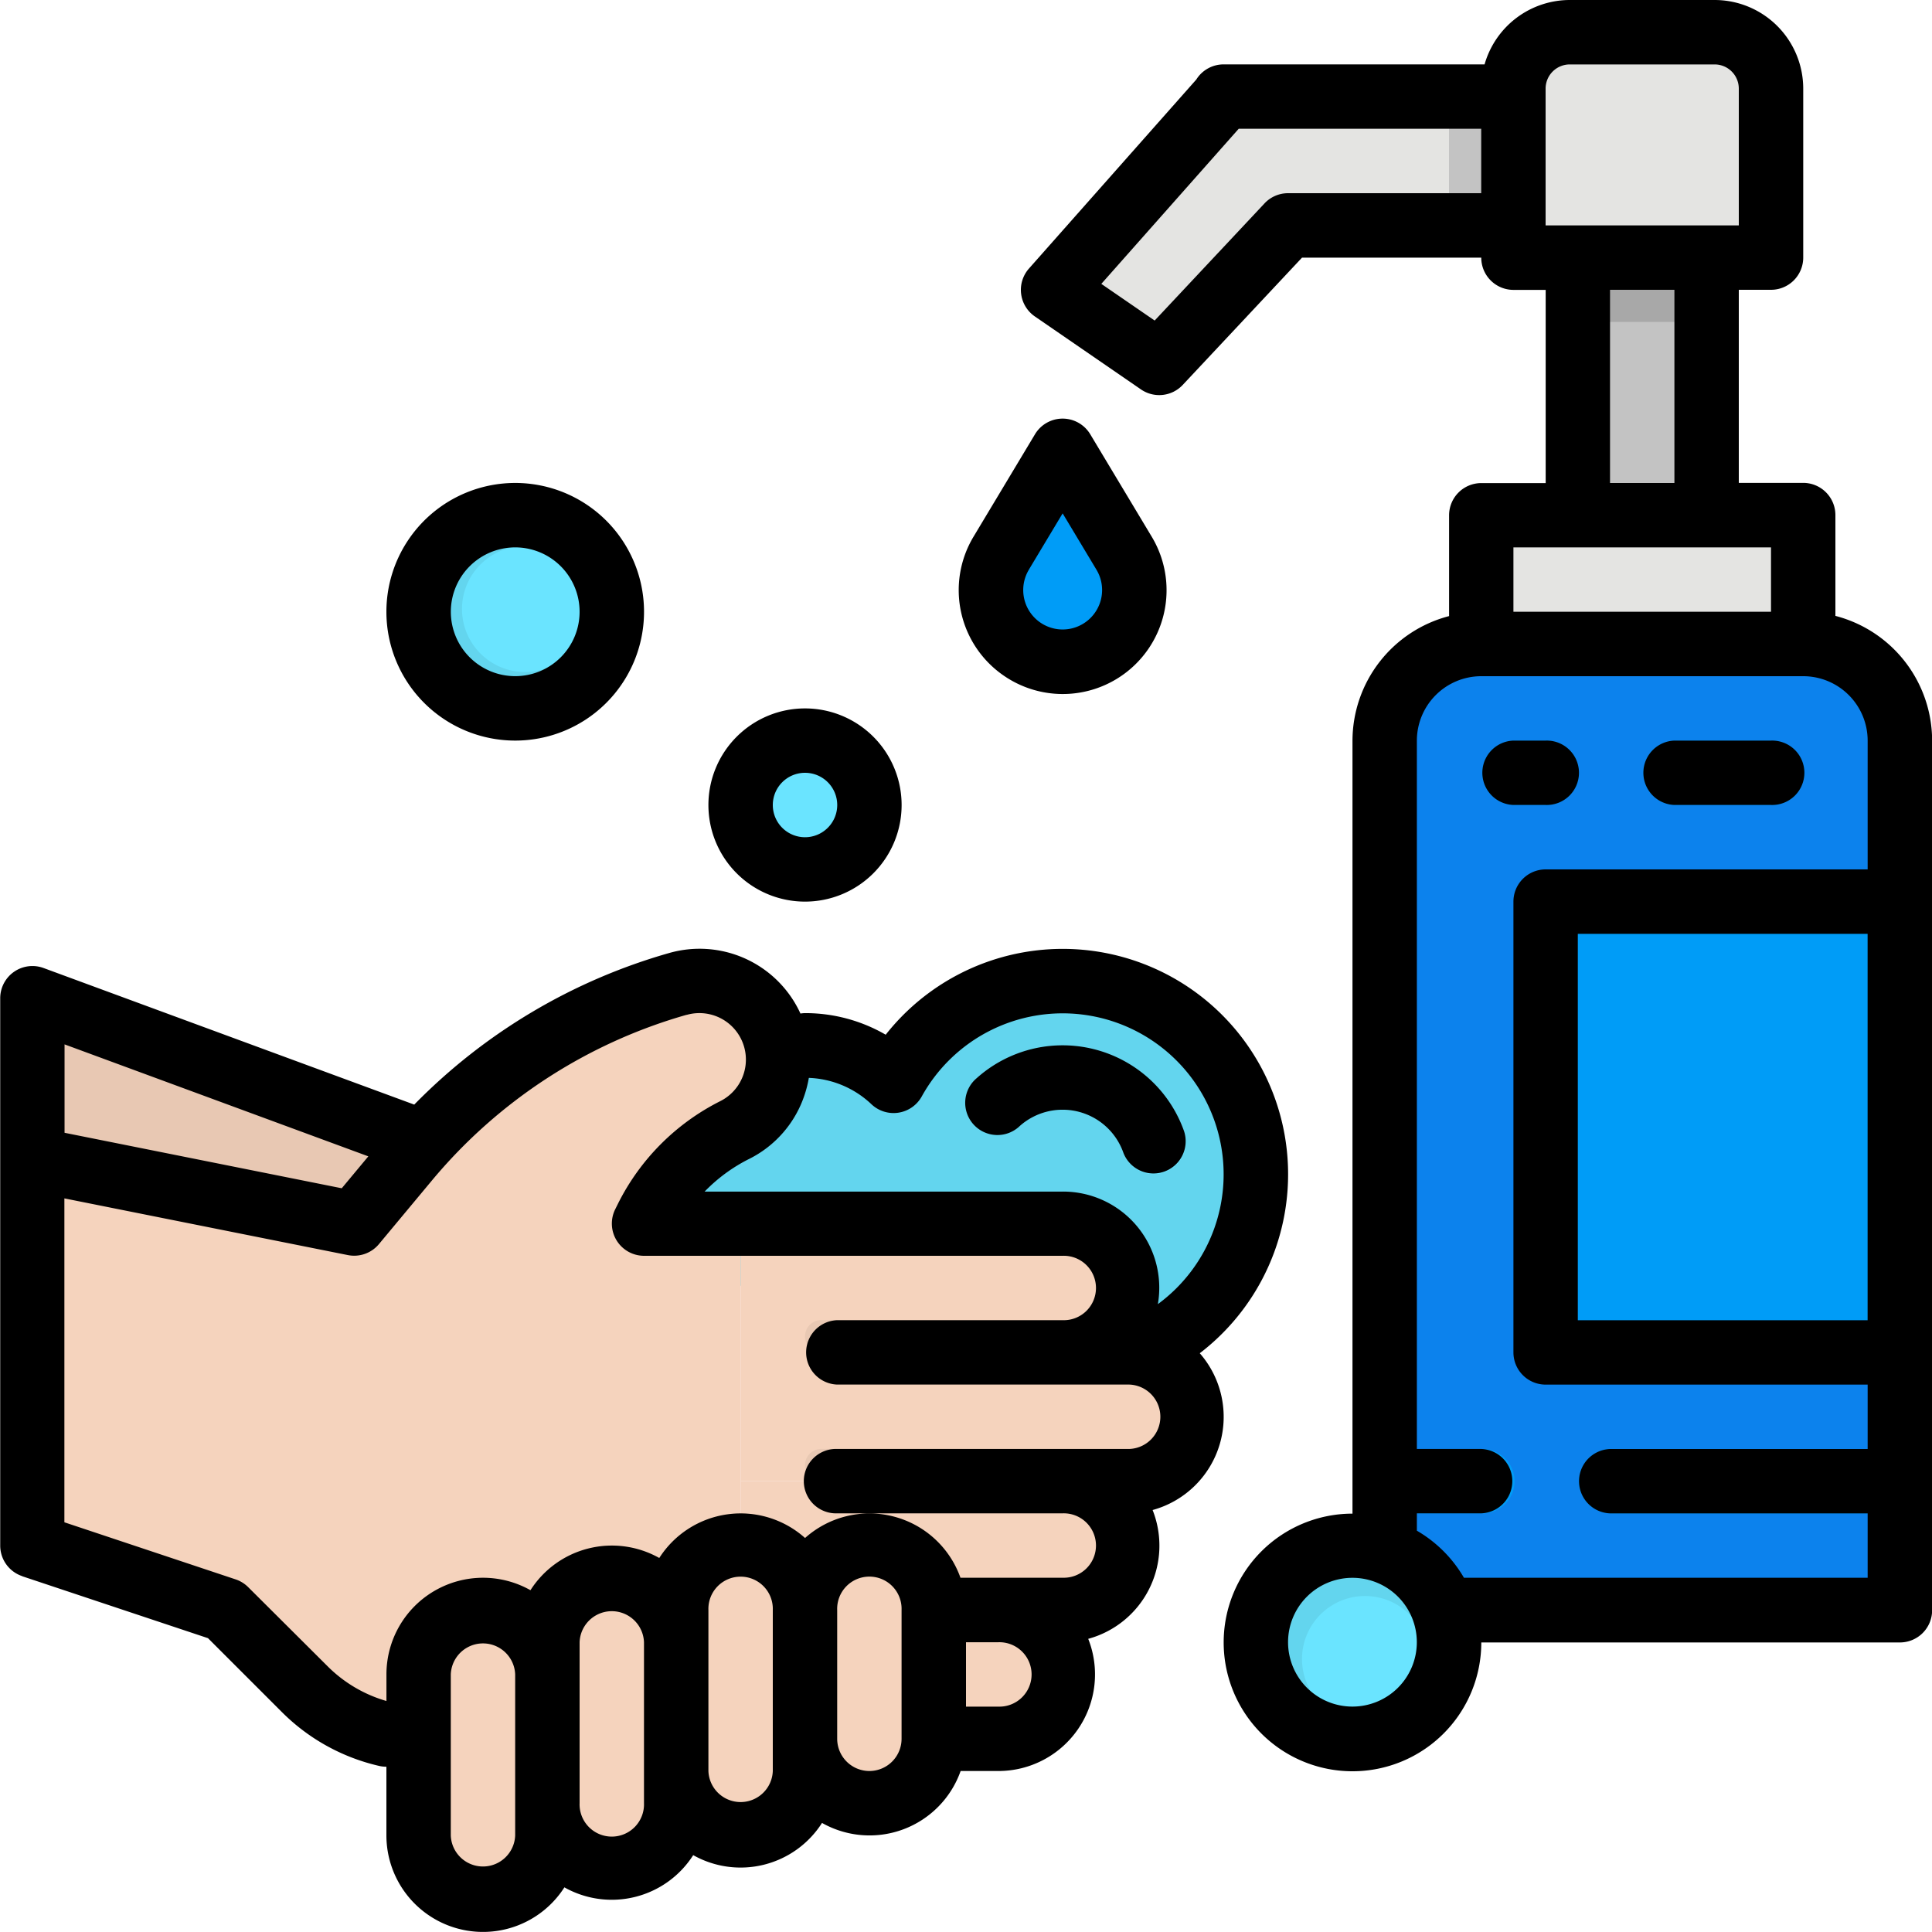 <svg xmlns="http://www.w3.org/2000/svg" width="46" height="46" viewBox="0 0 46 46"><defs><style>.a{fill:#e8c8b3;}.b{fill:#63d5ee;}.c{fill:#f5d3bd;}.d{fill:#e4e4e2;}.e{fill:#c3c3c3;}.f{fill:#a8a8a8;}.g{fill:#0c82ed;}.h{fill:#009cf7;}.i{fill:#6ae4ff;}</style></defs><g transform="translate(-16 -16)"><path class="a" d="M24,267.833V264l13.033,5.367-4.6.767Z" transform="translate(-7.233 -224.233)"/><path class="b" d="M193.188,259.7a4.6,4.6,0,0,0-4.025,2.374,3.067,3.067,0,1,0,0,4.452,4.6,4.6,0,1,0,4.025-6.826Z" transform="translate(-151.888 -220.345)"/><g transform="translate(16.767 39.355)"><path class="c" d="M24,263.948l7.667,1.533,1.255-1.507a13.068,13.068,0,0,1,6.45-4.2,1.874,1.874,0,0,1,1.353,3.477,4.664,4.664,0,0,0-2.086,2.086l-.071.143h2.3v12.267H33.334a4.025,4.025,0,0,1-2.846-1.179L28.6,274.681,24,273.148Z" transform="translate(-24 -259.703)"/><path class="c" d="M207.667,323.067H200V320h7.667a1.533,1.533,0,0,1,0,3.067Z" transform="translate(-183.133 -314.222)"/><path class="c" d="M223.462,344a1.549,1.549,0,0,1-.243.318,1.532,1.532,0,0,1-1.085.448H216V344Z" transform="translate(-197.6 -335.922)"/><path class="c" d="M209.2,355.067H200V352h9.2a1.533,1.533,0,1,1,0,3.067Z" transform="translate(-183.133 -343.155)"/><path class="c" d="M207.667,387.067H200V384h7.667a1.533,1.533,0,0,1,0,3.067Z" transform="translate(-183.133 -372.088)"/><path class="c" d="M206.133,419.067H200V416h6.133a1.533,1.533,0,1,1,0,3.067Z" transform="translate(-183.133 -401.022)"/></g><path class="a" d="M130.733,392a1.533,1.533,0,0,0-1.533,1.533,1.533,1.533,0,0,0-3.067,0v.767a1.533,1.533,0,0,0-3.067,0v.767a1.533,1.533,0,0,0-3.067,0V398.9a1.533,1.533,0,0,0,3.067,0v-.767a1.533,1.533,0,0,0,3.067,0v-.767a1.533,1.533,0,0,0,3.067,0V396.6a1.533,1.533,0,1,0,3.067,0v-3.067A1.533,1.533,0,0,0,130.733,392Z" transform="translate(-94.033 -339.967)"/><path class="d" d="M398.133,29.367H392V25.342A1.342,1.342,0,0,1,393.342,24h3.45a1.342,1.342,0,0,1,1.342,1.342Z" transform="translate(-339.967 -7.233)"/><path class="d" d="M288.594,40h-6.9v.016l-4.06,4.584,2.527,1.738,3.067-3.271h5.367Z" transform="translate(-236.561 -21.7)"/><path class="e" d="M408,80h3.067v6.133H408Z" transform="translate(-354.433 -57.867)"/><path class="f" d="M408,80h3.067v1.533H408Z" transform="translate(-354.433 -57.867)"/><path class="d" d="M384,144h7.667v3.067H384Z" transform="translate(-332.733 -115.733)"/><path class="g" d="M362.3,176h7.667a2.3,2.3,0,0,1,2.3,2.3V199H360V178.3A2.3,2.3,0,0,1,362.3,176Z" transform="translate(-311.033 -144.667)"/><path class="h" d="M262.954,132.736a1.706,1.706,0,0,0,2.409-2.3L263.9,128l-1.463,2.438A1.706,1.706,0,0,0,262.954,132.736Z" transform="translate(-222.601 -101.267)"/><circle class="b" cx="1.5" cy="1.5" r="1.5" transform="translate(34 34)"/><circle class="b" cx="2.5" cy="2.5" r="2.5" transform="translate(26 28)"/><circle class="b" cx="2" cy="2" r="2" transform="translate(46 53)"/><circle class="i" cx="1.5" cy="1.5" r="1.5" transform="translate(47 54)"/><circle class="i" cx="1.5" cy="1.5" r="1.5" transform="translate(27 29)"/><circle class="i" cx="1" cy="1" r="1" transform="translate(34 34)"/><path class="i" d="M260.469,278.769a.767.767,0,0,1-.723-.511,1.534,1.534,0,0,0-2.468-.632.767.767,0,0,1-1.023-1.142,3.067,3.067,0,0,1,4.937,1.263.767.767,0,0,1-.723,1.022Z" transform="translate(-217 -234.814)"/><path class="h" d="M400,240h8.433v10.733H400Z" transform="translate(-347.2 -202.533)"/><path class="h" d="M385.533,201.533h-.767a.767.767,0,0,1,0-1.533h.767a.767.767,0,1,1,0,1.533Z" transform="translate(-332.733 -166.367)"/><path class="h" d="M427.067,201.533h-2.3a.767.767,0,0,1,0-1.533h2.3a.767.767,0,1,1,0,1.533Z" transform="translate(-368.9 -166.367)"/><path class="h" d="M415.667,377.533h-6.9a.767.767,0,0,1,0-1.533h6.9a.767.767,0,1,1,0,1.533Z" transform="translate(-354.433 -325.5)"/><path class="h" d="M355.067,377.533h-2.3a.767.767,0,0,1,0-1.533h2.3a.767.767,0,1,1,0,1.533Z" transform="translate(-303.8 -325.5)"/><path class="e" d="M376,40h1.533v3.067H376Z" transform="translate(-325.5 -21.7)"/><path class="a" d="M223.462,344a1.549,1.549,0,0,1-.243.318,1.532,1.532,0,0,1-1.085.448h-5.75a.383.383,0,0,1,0-.767Z" transform="translate(-180.833 -296.567)"/><path class="a" d="M224.995,376a1.548,1.548,0,0,1-.243.318,1.532,1.532,0,0,1-1.085.448h-7.283a.383.383,0,1,1,0-.767Z" transform="translate(-180.833 -325.5)"/><path class="a" d="M208.995,408a1.548,1.548,0,0,1-.243.318,1.532,1.532,0,0,1-1.085.448H200V408Z" transform="translate(-166.367 -354.433)"/><path class="a" d="M192.995,440a1.528,1.528,0,0,1-1.328.767H184V440Z" transform="translate(-151.9 -383.367)"/><path class="c" d="M130.733,400a1.533,1.533,0,0,0-1.533,1.533,1.533,1.533,0,0,0-3.067,0v.767a1.533,1.533,0,0,0-3.067,0v.767a1.533,1.533,0,0,0-3.067,0V406.9a1.533,1.533,0,0,0,3.067,0v-.767a1.533,1.533,0,0,0,3.067,0v-.767a1.533,1.533,0,0,0,3.067,0V404.6a1.533,1.533,0,0,0,3.067,0v-3.067A1.533,1.533,0,0,0,130.733,400Z" transform="translate(-94.033 -347.2)"/><path d="M16.524,266.639l4.428,1.476,1.76,1.76a4.786,4.786,0,0,0,2.316,1.282.763.763,0,0,0,.172.019v1.636a2.3,2.3,0,0,0,4.238,1.236,2.3,2.3,0,0,0,3.067-.767,2.3,2.3,0,0,0,3.067-.767,2.3,2.3,0,0,0,3.3-1.236h.9a2.3,2.3,0,0,0,2.138-3.147,2.3,2.3,0,0,0,1.533-3.067,2.3,2.3,0,0,0,1.123-3.733,5.367,5.367,0,1,0-7.478-7.584,3.815,3.815,0,0,0-1.917-.514.757.757,0,0,0-.113.01c-.013-.028-.025-.055-.039-.083a2.641,2.641,0,0,0-3.087-1.358,13.773,13.773,0,0,0-6.069,3.609l-8.826-3.252a.767.767,0,0,0-1.032.719v13.033a.767.767,0,0,0,.524.727Zm11.742,6.173a.767.767,0,0,1-1.533,0v-3.833a.767.767,0,0,1,1.533,0Zm3.067-.767a.767.767,0,1,1-1.533,0v-3.833a.767.767,0,0,1,1.533,0Zm3.067-.767a.767.767,0,0,1-1.533,0v-3.833a.767.767,0,1,1,1.533,0Zm2.3,0a.768.768,0,0,1-.767-.767v-3.067a.767.767,0,1,1,1.533,0v3.067A.768.768,0,0,1,36.7,271.278Zm3.067-1.533H39v-1.533h.767a.767.767,0,1,1,0,1.533Zm-4.609-14.57a2.676,2.676,0,0,0,.1-.4,2.288,2.288,0,0,1,1.489.626.767.767,0,0,0,1.2-.185,3.833,3.833,0,1,1,5.621,4.946,2.29,2.29,0,0,0-2.267-2.68H32.777a3.9,3.9,0,0,1,1.057-.776A2.623,2.623,0,0,0,35.158,255.175Zm-2.809-1.9a1.107,1.107,0,0,1,.8,2.054,5.465,5.465,0,0,0-2.429,2.429l-.071.143a.767.767,0,0,0,.685,1.11H41.3a.767.767,0,1,1,0,1.533H35.933a.767.767,0,0,0,0,1.533h6.9a.767.767,0,1,1,0,1.533h-6.9a.767.767,0,1,0,0,1.533H41.3a.767.767,0,1,1,0,1.533H38.868a2.3,2.3,0,0,0-3.7-.946,2.3,2.3,0,0,0-3.471.476,2.3,2.3,0,0,0-3.067.767,2.3,2.3,0,0,0-3.429,2v.638a3.254,3.254,0,0,1-1.4-.826L21.909,266.9a.767.767,0,0,0-.3-.185l-4.076-1.359v-7.712l6.75,1.35a.767.767,0,0,0,.739-.261l1.255-1.507a12.254,12.254,0,0,1,6.071-3.953Zm-7.579,3.368-.633.76-6.6-1.321v-2.105Z" transform="translate(0 -213.111)"/><path d="M289.025,30.664v-2.4a.767.767,0,0,0-.767-.767h-1.533V22.9h.767a.767.767,0,0,0,.767-.767V18.108A2.111,2.111,0,0,0,286.15,16H282.7a2.112,2.112,0,0,0-2.028,1.533h-6.214a.766.766,0,0,0-.65.361l-3.984,4.5a.767.767,0,0,0,.14,1.14l2.527,1.738a.767.767,0,0,0,.994-.107l2.84-3.03h4.268a.767.767,0,0,0,.767.767h.767v4.6h-1.533a.767.767,0,0,0-.767.767v2.4a3.072,3.072,0,0,0-2.3,2.97v18.4a3.067,3.067,0,1,0,3.067,3.067h9.967a.767.767,0,0,0,.767-.767v-20.7A3.072,3.072,0,0,0,289.025,30.664Zm.767,16.77h-6.9v-9.2h6.9Zm-7.667-29.325a.576.576,0,0,1,.575-.575h3.45a.576.576,0,0,1,.575.575v3.258h-4.6ZM275.992,20.6a.767.767,0,0,0-.559.242l-2.616,2.79-1.27-.873,3.271-3.693h5.774V20.6Zm7.667,2.3h1.533v4.6h-1.533Zm-2.3,6.133h6.133v1.533h-6.133Zm-3.833,27.6a1.533,1.533,0,1,1,1.533-1.533A1.533,1.533,0,0,1,277.525,56.633Zm2.655-3.067a3.089,3.089,0,0,0-1.121-1.121v-.413h1.533a.767.767,0,0,0,0-1.533h-1.533V33.633a1.535,1.535,0,0,1,1.533-1.533h7.667a1.535,1.535,0,0,1,1.533,1.533V36.7h-7.667a.767.767,0,0,0-.767.767V48.2a.767.767,0,0,0,.767.767h7.667V50.5h-6.133a.767.767,0,0,0,0,1.533h6.133v1.533Z" transform="translate(-229.325)"/><path d="M255.286,126.14a2.472,2.472,0,0,0,3.492-3.33l-1.463-2.438a.767.767,0,0,0-1.315,0l-1.463,2.438A2.47,2.47,0,0,0,255.286,126.14Zm.566-2.541.806-1.343.806,1.343a.939.939,0,1,1-1.611,0Z" transform="translate(-215.357 -94.033)"/><path d="M194.3,196.6a2.3,2.3,0,1,0-2.3-2.3A2.3,2.3,0,0,0,194.3,196.6Zm0-3.067a.767.767,0,1,1-.767.767A.767.767,0,0,1,194.3,193.533Z" transform="translate(-159.133 -159.133)"/><path d="M115.067,142.133A3.067,3.067,0,1,0,112,139.067,3.067,3.067,0,0,0,115.067,142.133Zm0-4.6a1.533,1.533,0,1,1-1.533,1.533A1.533,1.533,0,0,1,115.067,137.533Z" transform="translate(-86.8 -108.5)"/><path d="M257.278,277.626a1.534,1.534,0,0,1,2.468.632.767.767,0,0,0,1.446-.511,3.067,3.067,0,0,0-4.937-1.263.767.767,0,1,0,1.023,1.142Z" transform="translate(-217 -234.814)"/><path d="M385.533,201.533a.767.767,0,1,0,0-1.533h-.767a.767.767,0,0,0,0,1.533Z" transform="translate(-332.733 -166.367)"/><path d="M424.767,201.533h2.3a.767.767,0,1,0,0-1.533h-2.3a.767.767,0,0,0,0,1.533Z" transform="translate(-368.9 -166.367)"/></g></svg>